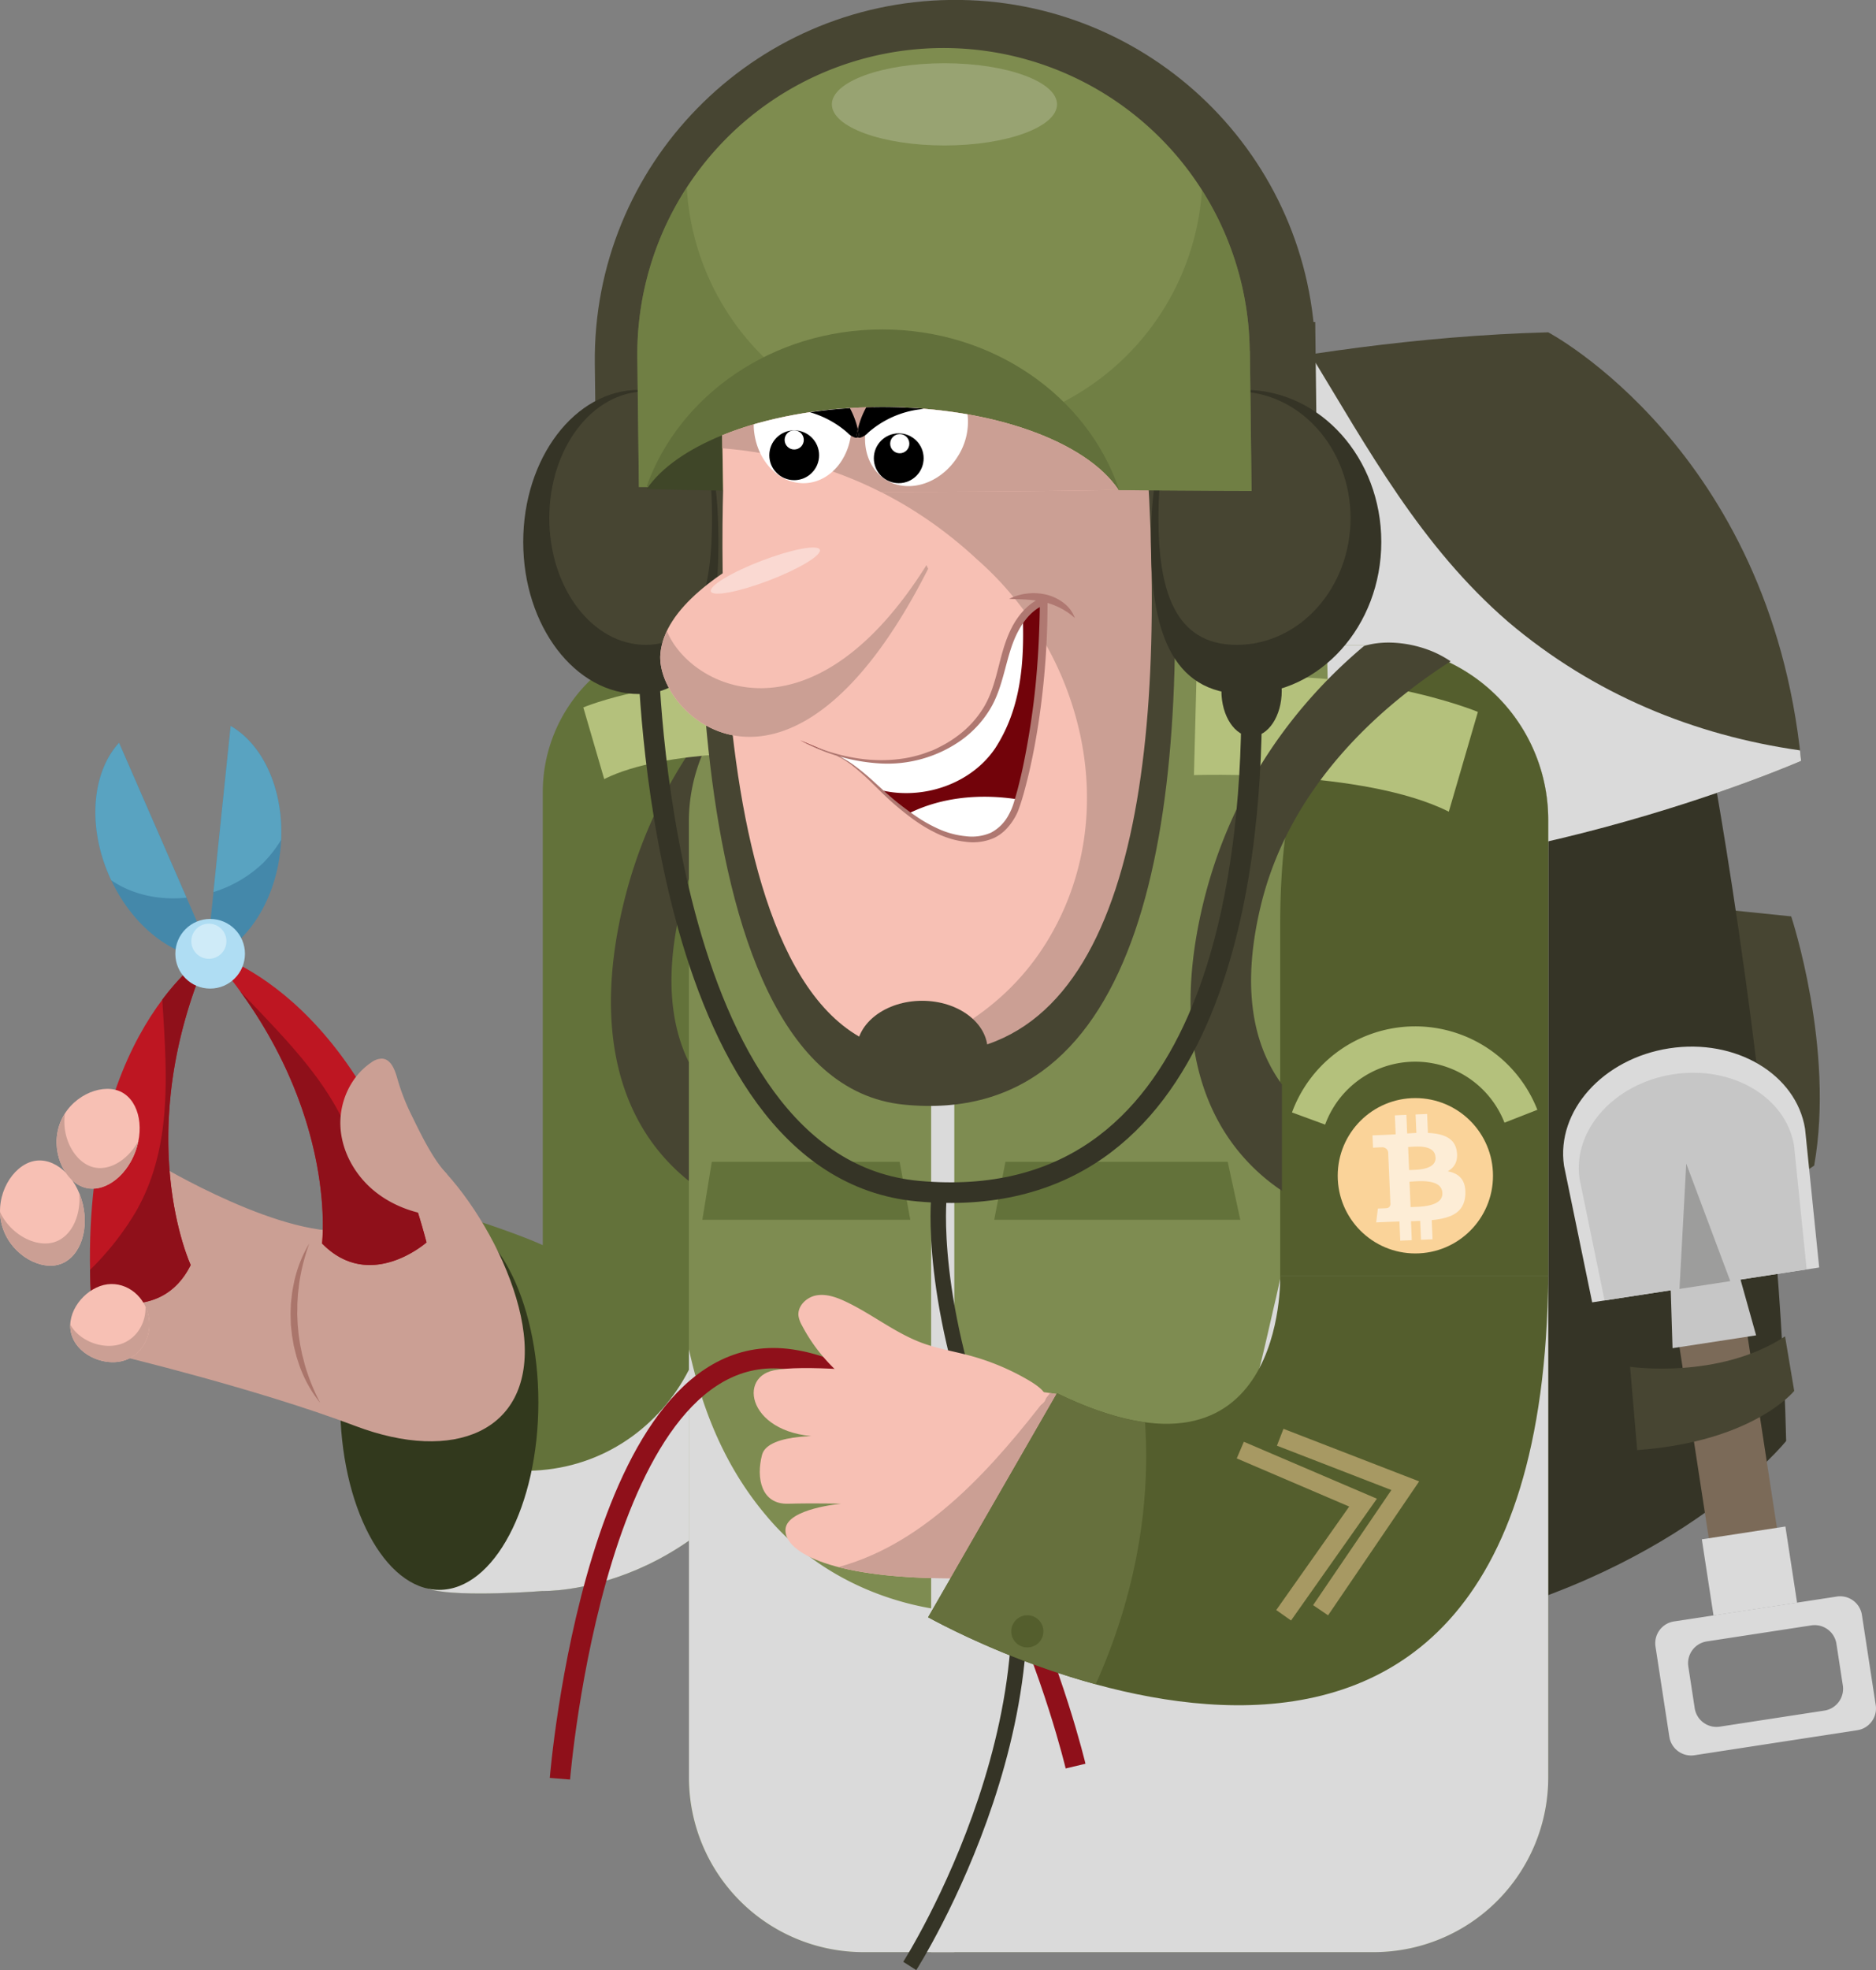 <svg xmlns="http://www.w3.org/2000/svg" viewBox="0 0 829.5 870.66">
  <rect x="0" y="0" width="829.5" height="870.66" fill="#808080" stroke="none"/>
  <defs>
    <style>
      .cls-2{fill:#63723a}.cls-20,.cls-3{fill:#dadada}.cls-3{mix-blend-mode:multiply}.cls-5{fill:#cb9f94}.cls-6{fill:#474532}.cls-7{fill:#be1622}.cls-8{fill:#8f101a}.cls-9{fill:#48a}.cls-10{fill:#59a3c1}.cls-13{fill:#f7c0b4}.cls-15{fill:#353426}.cls-17{fill:#545e2d}.cls-18{fill:#b4c17c}.cls-21{fill:#c6c6c6}.cls-38{fill:none;stroke-miterlimit:10}.cls-34{fill:#fff}.cls-38{stroke:#fad399;stroke-width:8px}.cls-40{fill:#af7871}
    </style>
  </defs>
  <g style="isolation:isolate">
    <g id="Layer_2" data-name="Layer 2">
      <g id="character">
        <path class="cls-2" d="M308.7 281.32a68.75 68.75 0 00-68.7 68.75v200.24c-6.94-3.22-20.39-8-28.46-10.59-46.69-15.13-51.24 37.81-51.91 64.27s9.13 84.57 27.89 97.22c6.75 4.55 40.66 2.83 52.48 1.9 0 0 72.41 2.27 114.12-81.51S411 281.32 411 281.32z"/>
        <path class="cls-3" d="M348.79 281.32c1.67 108 1.49 218-41.84 319.13-11.39 26.19-35.3 45.55-64.91 49-30.35 3.68-58.46-11.21-81.95-30.27 2.26 29.06 11.68 71.48 27.38 82.06 6.75 4.55 40.66 2.83 52.48 1.9 0 0 72.41 2.27 114.12-81.51S411 281.32 411 281.32z"/>
        <ellipse cx="194.22" cy="619.77" rx="43.83" ry="82.87" fill="#32391d"/>
        <path class="cls-5" d="M69.43 514.33s57.52 34.72 87.69 29.11-5.42-41.85 9.79-43.13c23.52-2 62.45 53.23 65 92.7s-31 53.76-74.78 37.2S52 599 52 599s-24.63-65.68 17.43-84.67z"/>
        <path class="cls-6" d="M385.13 292.26a50.13 50.13 0 00-6.21-3.53c-9.09-4.28-21.9-6.39-32.09-3.22-29.21 24.49-58.93 62.18-71.38 114.89-10.73 45.4-5.13 83 16.2 108.82a87.84 87.84 0 0018.9 17.06v-47c-14.07-19.16-17.29-45.48-9.52-78.31 12.82-54.28 54.31-89.65 84.1-108.71z"/>
        <path class="cls-7" d="M92.35 421.31S34 456.71 40.23 572.83c0 0 30.61 13.4 44.09-13.75 0 0-26.95-57.82 8.03-137.77z"/>
        <path class="cls-8" d="M92.35 421.31s-9.6 5.82-20.6 20.49c2 32 4.77 65.29-11.79 93.89a126 126 0 01-20.15 25.54c.07 3.78.2 7.64.42 11.6 0 0 30.61 13.4 44.09-13.75 0 0-26.95-57.82 8.03-137.77z"/>
        <path class="cls-7" d="M92.38 420.9s66.42 15.75 96.19 128.17c0 0-25 22.16-46.19.47 0 0 7.86-63.31-50-128.64z"/>
        <path class="cls-8" d="M151.07 494c-10.68-21.37-28.52-38.58-45-56.09 42.89 58.89 36.35 111.66 36.35 111.66 21.17 21.69 46.19-.47 46.19-.47-7.66-28.9-17.73-51.4-28.48-68.9a32.31 32.31 0 00-9.06 13.8z"/>
        <path class="cls-9" d="M52.64 328.29c-11.79 12.86-14.12 36.38-4.38 58.71s28.56 36.63 46 36.74z"/>
        <path class="cls-9" d="M102 320.86c15.13 8.68 24.48 30.39 22 54.62S107.84 419 91.26 424.43z"/>
        <path class="cls-10" d="M48.26 387c.29.67.59 1.32.89 2 9.55 6.56 21.53 8.93 33.33 7.73l-29.84-68.44c-11.79 12.86-14.12 36.38-4.38 58.71zM124.28 371.2c1.06-22.48-8.06-42.17-22.29-50.34l-7.61 73.39a55.64 55.64 0 0021.78-12.68 55 55 0 008.12-10.37z"/>
        <circle cx="92.92" cy="421.52" r="15.39" fill="#afddf3"/>
        <circle cx="92.35" cy="415.98" r="7.76" fill="#cfebf8"/>
        <path class="cls-13" d="M65.55 581c2.2 9.3-3 18.5-11.71 20.55s-20.21-3.15-22.41-12.45 5.78-19.1 14.45-21.2 17.48 3.83 19.67 13.1z"/>
        <path class="cls-5" d="M52.13 594.37c-7.51 1.78-17.18-1.92-21.05-9a13.88 13.88 0 00.35 3.73c2.2 9.3 13.74 14.54 22.41 12.49S67.75 590.34 65.55 581a18.59 18.59 0 00-1.21-3.53c.24 7.98-4.69 15.13-12.21 16.9z"/>
        <path class="cls-13" d="M36.6 532.2c3 12.66-2 24.66-11.13 26.82S3.63 553.35.65 540.7s4.87-25.34 14-27.5 18.96 6.35 21.95 19z"/>
        <path class="cls-5" d="M23.15 549.2c-7.91 1.87-18.51-3.76-23.15-13.53a24.32 24.32 0 00.64 5c3 12.65 15.69 20.48 24.82 18.32s14.13-14.13 11.14-26.79a33 33 0 00-1.54-4.81c.81 10.67-3.99 19.94-11.91 21.81z"/>
        <path class="cls-13" d="M59.84 509c-4.38 11.74-14.8 18.69-23.27 15.52s-14.46-16.23-10.08-28S44 478.91 52.43 482.07s11.79 15.24 7.41 26.93z"/>
        <path class="cls-5" d="M40 515.46c-7.34-2.74-12.81-12.93-11.29-23.23a23.8 23.8 0 00-2.19 4.37c-4.38 11.73 1.61 24.8 10.08 28s18.86-3.82 23.24-15.6a30.8 30.8 0 001.34-4.68c-5.07 9.02-13.87 13.88-21.18 11.14z"/>
        <path d="M136.75 549.57a91.3 91.3 0 00-4.47 17.68c-.16 1.51-.32 3-.52 4.5l-.28 4.51c0 1.51 0 3-.06 4.51l.2 4.51.42 4.49.67 4.46.9 4.43c.4 1.45.77 2.91 1.13 4.38a92.48 92.48 0 006.83 16.96 56.57 56.57 0 01-9.07-16.18c-.5-1.48-1-3-1.45-4.45l-1.14-4.55-.8-4.63-.5-4.66-.14-4.7c.05-1.56.08-3.13.16-4.69l.51-4.66c.25-1.54.54-3.08.84-4.61a56.29 56.29 0 016.77-17.3z" fill="#aa756b"/>
        <path class="cls-5" d="M197.61 518.87c-6.42-6.8-11.71-18-15.84-26.42a93.7 93.7 0 01-6.12-15.93c-1.06-3.75-2.77-8.37-6.65-8.66a8 8 0 00-4.84 1.71c-9 6.05-14.09 17.19-13.65 28s6.07 21.2 14.34 28.24 19 10.89 29.84 11.71"/>
        <path class="cls-6" d="M757.47 401.44L792 405s19.38 58.35 10.16 110.14l-29.73 20s-27.17-99.14-14.96-133.7z"/>
        <path class="cls-15" d="M756.22 333.84s30.15 160.58 33.56 303c0 0-45.17 56.38-146.14 80.61S581.81 273.21 634 259.18s121.69 2.82 122.22 74.66z"/>
        <path class="cls-6" d="M462 181.51s107.11-31.58 222.57-34.64c0 0 98 51.61 111.83 189.4 0 0-140.33 61.57-272.75 49.57S357.16 205.85 462 181.51z"/>
        <path class="cls-3" d="M579.46 156.61c-68 10.31-117.46 24.9-117.46 24.9-104.84 24.34-70.78 192.33 61.65 204.33s272.75-49.57 272.75-49.57c-.16-1.56-.33-3.1-.51-4.64C749.32 325 704.78 307 666.8 274.77c-38.55-33.34-61.8-76.21-87.34-118.16z"/>
        <path d="M428.28 285.14h179.14a77.15 77.15 0 0177.15 77.15v423.3a77.16 77.16 0 01-77.15 77.16H381.74a77.16 77.16 0 01-77.15-77.16V363.13A77.16 77.16 0 01380.37 286z" fill="#7e8c51"/>
        <path class="cls-3" d="M411.72 285.44v577.31h10.24v-577.5l-10.24.19z"/>
        <path class="cls-3" d="M684.57 362.29a77.15 77.15 0 00-77.15-77.15h-20.75c1.51 55.29 1.93 110.54-1.86 166.14-3.42 41-11.39 80.85-20.5 121.84-10.25 43.28-15.94 83.78-60.31 117.29-48.39 36.52-125.27 27.33-165.12-20.49-18.38-21.68-28.37-46.86-34.25-73.54v189.21a77.16 77.16 0 0077.15 77.16h225.64a77.16 77.16 0 0077.15-77.16z"/>
        <path class="cls-17" d="M684.57 563.76V362.29a77.17 77.17 0 00-59.13-75c-2.78-.15-59.38-1.72-59.38 121.35v155.12z"/>
        <path class="cls-18" d="M527.92 342.56s75.11-2.73 112.69 16.17l12.86-44.1S600.68 292.49 529 300.9zM348.09 332.7s-53.94-2-80.93 11.62l-9.24-31.68s37.91-15.9 89.41-9.86z"/>
        <path class="cls-6" d="M641.42 292.26a50.13 50.13 0 00-6.21-3.53c-9.09-4.28-21.91-6.39-32.09-3.22-29.21 24.49-58.93 62.18-71.39 114.89-10.73 45.4-5.12 83 16.21 108.82a87.61 87.61 0 0018.9 17.06v-47c-14.08-19.16-17.29-45.48-9.53-78.31 12.82-54.28 54.31-89.65 84.11-108.71z"/>
        <path transform="rotate(-8.72 763.674 630.894)" fill="#7b6a58" d="M748.24 566.9h30.48v127.7h-30.48z"/>
        <path class="cls-20" d="M738.12 463.31C708.8 467.8 688 491 691.55 515.2L704 575.57l100.38-15.4-6.25-61.32c-3.92-24.14-30.69-40.04-60.01-35.54z"/>
        <path class="cls-21" d="M739.88 474.78c-26.1 4-44.59 24.65-41.46 46.2l11.06 53.75L798.84 561l-5.56-54.6c-3.47-21.47-27.28-35.62-53.4-31.62z"/>
        <path class="cls-21" d="M776.49 590.16l-36.95 5.67-.81-25.88 30.78-4.72 6.98 24.93z"/>
        <path fill="#9d9d9c" d="M765.07 566.2l-19.47-51.95-2.99 55.39 22.46-3.44z"/>
        <path class="cls-20" transform="rotate(-8.72 773.74 694.39)" d="M754.87 677.25h37.38v34.07h-37.38z"/>
        <path class="cls-20" d="M812.16 705.6l-72 11a9.75 9.75 0 00-8.16 11.1l6.12 39.87a9.76 9.76 0 0011.11 8.16l72-11.06a9.73 9.73 0 008.15-11.1l-6.11-39.87a9.74 9.74 0 00-11.11-8.1zm2.67 39.26a9.76 9.76 0 01-8.15 11.14l-46.23 7.09a9.74 9.74 0 01-11.11-8.15l-2.82-18.4a9.74 9.74 0 018.15-11.11l46.23-7.09a9.74 9.74 0 0111.1 8.12z"/>
        <path class="cls-6" d="M720.76 604.05s39.29 5.78 68.52-13.44l4.06 24.11s-18 22.43-69.43 26.15z"/>
        <circle cx="625.82" cy="519.63" r="34.33" fill="#fad399"/>
        <path d="M672.5 493.33a50.21 50.21 0 00-93.9 1" stroke="#b4c17c" stroke-width="15.61" fill="none" stroke-miterlimit="10"/>
        <path class="cls-2" d="M444.56 513.48h98.29l5.57 25.61H439.61l4.95-25.61zM314.74 513.48h83.05l4.71 25.61h-91.95l4.19-25.61z"/>
        <path class="cls-13" d="M314.34 198.71s-20 271 85.87 281.51c101.61 10.06 123.18-118.74 113.65-264.39S316.87 63.05 314.34 198.71z"/>
        <path class="cls-13" d="M314.34 198.71s-20 271 85.87 281.51c101.61 10.06 123.18-118.74 113.65-264.39S316.87 63.05 314.34 198.71z"/>
        <path class="cls-5" d="M513.86 215.83c-9.53-145.66-197-152.78-199.52-17.12 0 0 2-1.64 1.91-.84 43.7 3 83.06 18.86 116 49.57 46.65 41 64.87 112.74 30.75 168.56-20 32.62-51.64 47.86-85.72 57a58.34 58.34 0 0023 7.2c101.54 10.08 123.11-118.72 113.58-264.37z"/>
        <path class="cls-6" d="M517.48 214.2c-4.76-72.73-52.33-112.13-100.65-117.7 43.5 5.35 86.27 42.39 90.55 110.7 8.91 142-11.25 267.61-106.25 257.8-99-10.22-80.28-274.49-80.28-274.49 1.15-63.75 42.45-95.15 85.93-94.69-48.51-.88-94.81 32.49-96.08 100.64 0 0-20.75 280.88 89 291.74 105.3 10.43 127.66-123.05 117.78-274z"/>
        <path d="M567.71 223.14l-.79-66h-.09c-1-79.58-66.43-143.31-146.24-142.36S276.86 81.06 277.81 160.63l.73 60.7" stroke="#474532" stroke-width="29.61" fill="none" stroke-miterlimit="10"/>
        <path class="cls-15" d="M610.76 239.52c0-37.12-27-67.21-60.39-67.21s-41.46 30.09-41.46 67.21 8.11 67.21 41.46 67.21 60.39-30.09 60.39-67.21z"/>
        <path class="cls-6" d="M597.16 229c0-30.95-22.55-56-50.36-56s-34.57 25-34.57 56 6.76 56 34.57 56 50.36-25.1 50.36-56z"/>
        <path class="cls-15" d="M231.35 239.52c0-37.12 22.92-67.21 51.18-67.21s35.13 30.09 35.13 67.21-6.87 67.21-35.13 67.21-51.18-30.09-51.18-67.21z"/>
        <path class="cls-6" d="M242.88 229c0-30.95 19.1-56 42.67-56s29.29 25.09 29.29 56-5.72 56-29.29 56-42.67-25.1-42.67-56z"/>
        <path d="M553.4 217l-.74-62h-.08a135.39 135.39 0 10-270.77 3.24l.68 57z" fill="#7e8c4f"/>
        <path d="M552.66 155.05h-.08a134.74 134.74 0 00-21.11-71 114.13 114.13 0 01-227.81-1.16 134.8 134.8 0 00-21.85 75.41l.68 57L553.4 217z" opacity=".5" fill="#63723a"/>
        <path class="cls-13" d="M393 219.28c-1.51 1.63-97.42 29.56-101 69.64-2.42 27.19 57.46 82.77 118.37-37.53"/>
        <path class="cls-5" d="M294.9 278.91a29 29 0 00-2.88 10c-2.42 27.19 57.46 82.77 118.37-37.53l-.74-1.62C358.62 331 305 303.82 294.9 278.91z"/>
        <ellipse cx="417.6" cy="46.12" rx="49.78" ry="18.17" fill="#98a372"/>
        <path d="M390.12 192.83c48.89 0 90.31 2.45 104.45 23.68v-.83C480.43 175 439 145.6 390.12 145.6c-48.6 0-89.81 29.08-104.19 69.34l.62.33c14.9-20.58 55.63-22.44 103.57-22.44z" fill="#62703b"/>
        <ellipse class="cls-6" cx="407.74" cy="464.17" rx="28.96" ry="21.87"/>
        <ellipse class="cls-15" cx="553.4" cy="305.31" rx="13.34" ry="20.17"/>
        <path d="M286.63 290.15S290.24 515.92 406 526.43c132.32 12 147.41-141.27 147.41-214.49" stroke-width="9.11" stroke="#353426" fill="none" stroke-miterlimit="10"/>
        <path d="M415.18 529s-4.95 46.87 23.93 118.44c40.48 100.34-36.85 221.42-36.85 221.42" stroke-width="6.83" stroke="#353426" fill="none" stroke-miterlimit="10"/>
        <path d="M285.93 216.12s12.32.39 33.8.74l-.37-24.51c-15.31 6.22-27.03 14.41-33.43 23.77z" fill="#3f4628"/>
        <path class="cls-13" d="M494.57 216.51c-14.14-21.23-55.56-36.6-104.45-36.6-27 0-51.67 4.68-70.76 12.44l.37 24.51c17.56.29 41.13.55 70.12.55 64.43 0 104.72-.9 104.72-.9z"/>
        <path class="cls-5" d="M494.57 216.51c-14.14-21.23-55.56-36.6-104.45-36.6-27 0-51.67 4.68-70.76 12.44v5.76c24.92 2.08 48.4 8.38 70 19.3h.45c64.47 0 104.76-.9 104.76-.9z"/>
        <ellipse cx="338.42" cy="252.15" rx="25.8" ry="4.65" transform="rotate(-20.95 338.466 252.172)" fill="#fad9d2"/>
        <path class="cls-34" d="M391.86 212.13c10.18 6.2 24.43 1.41 31.83-10.72a28.41 28.41 0 004.12-18.3 219.26 219.26 0 00-37.69-3.2h-3.88c-6.67 11.97-4.24 26.18 5.62 32.22zM356 213.53c11.91-.51 21.08-12.43 20.47-26.62a30.7 30.7 0 00-1-6.53 196.67 196.67 0 00-42.19 7.15v1.23C334 203 344.11 214 356 213.53z"/>
        <circle cx="351.17" cy="201.2" r="11.01"/>
        <circle class="cls-34" cx="351.17" cy="194.42" r="4.24"/>
        <circle cx="397.39" cy="202.53" r="11.01"/>
        <circle class="cls-34" cx="397.84" cy="196.09" r="4.24"/>
        <path d="M475.58 780.53s-39.52-166.94-125.75-179.69-102.25 185.27-102.25 185.27" stroke="#8f101a" stroke-width="9" fill="none" stroke-miterlimit="10"/>
        <path class="cls-13" d="M467.28 616.12s-100.37-15.52-125.14-10.5c-17.12 3.47-10 31.45 25.67 29.15 0 0-28.17-2-30.86 8.19s-.38 21.95 11.53 21.62 23.45 0 23.45 0-23.69 2.06-24.6 11.13 16.85 21.72 73 21.84z"/>
        <path class="cls-5" d="M370.67 692.57c11.41 2.95 27.53 4.94 49.62 5l47-81.44-3-.46c-24.8 32.4-54.49 66.33-93.62 76.9z"/>
        <path class="cls-13" d="M428.89 599.13c-7-1.89-14.26-3.06-21.09-5.58-12.18-4.49-22.45-13-34.23-18.48-4-1.85-8.4-3.37-12.72-2.55s-8.32 4.74-7.78 9.11a12.56 12.56 0 001.53 4.14c9.91 19 28.14 33.23 48.74 39.06a88.16 88.16 0 0052.66-1.94c11.15-3.9 6-8.75-1.85-13.27a106 106 0 00-25.26-10.49z"/>
        <path class="cls-17" d="M566.06 563.76s2.85 101.22-98.68 52l-57 99s271.73 154 274.18-151z"/>
        <path d="M506.28 628.56c-10.88-1.47-23.71-5.45-38.9-12.82l-57 99a358.7 358.7 0 0074.11 29.62c16.24-36.21 24.51-75.73 21.79-115.8z" fill="#66703d"/>
        <circle class="cls-17" cx="454.25" cy="720.98" r="7.11"/>
        <g opacity=".5">
          <path class="cls-38" d="M548.42 640.87l54.27 23.22-35.11 49.78"/>
          <path class="cls-38" d="M566.06 635.2l55.3 21.41-37.44 55.04"/>
        </g>
        <path d="M644.13 508.82c-.84-6-6.14-7.82-12.75-8.12l-.36-8.38-5.1.22.35 8.16c-1.34.06-2.71.14-4.07.23l-.35-8.22-5.1.22.36 8.38c-1.11.07-2.19.14-3.25.18l-7 .3.24 5.44s3.76-.23 3.7-.16a2.63 2.63 0 013 2.11l1 23a1.8 1.8 0 01-1.84 1.77c.07.06-3.71.16-3.71.16l-.75 6.13 6.64-.28 3.64-.13.37 8.48 5.09-.22-.35-8.38c1.39 0 2.75-.08 4.07-.14l.36 8.35 5.1-.22-.36-8.46c8.55-.86 14.46-3.28 14.86-11.36.32-6.51-2.85-9.27-7.77-10.23 2.9-1.64 4.63-4.37 4-8.77zm-6.36 18.42c.27 6.34-10.6 6.08-14.06 6.23l-.48-11.23c3.46-.14 14.25-1.6 14.54 5zm-3-15.74c.24 5.77-8.83 5.48-11.71 5.6l-.44-10.18c2.83-.13 11.84-1.43 12.1 4.58z" fill="#fdedd6"/>
        <path class="cls-40" d="M446.24 264.65a23.92 23.92 0 017.91-2.33 24.29 24.29 0 018.4.46 20.21 20.21 0 017.69 3.64 14.57 14.57 0 015 6.69 30.37 30.37 0 00-6.44-4.41 32 32 0 00-7-2.58 47.43 47.43 0 00-7.53-1.1c-2.63-.2-5.27-.22-8.03-.37z"/>
        <path d="M353.87 327.2c14.26 7.19 30.52 11.21 46.31 8.84s30.93-11.82 37.87-26.2c3.75-7.78 5-16.5 7.74-24.68s7.64-16.4 15.67-19.58c0 51.4-10.73 88.13-13.09 93.08-1.95 4.08-4.8 7.88-8.76 10a21.26 21.26 0 01-11.82 2.16c-12.06-.89-22.56-8.33-31.89-16s-17.9-18.66-29.42-22.33" fill="#72030a"/>
        <path class="cls-34" d="M401.82 359.5c7.8 5.82 16.39 10.66 26 11.37a21.26 21.26 0 0011.82-2.16c4-2.17 6.81-6 8.76-10a44.52 44.52 0 001.89-5.38c-16.53-2.63-33.72-1.16-48.47 6.17zM440 330.76c11.65-17.92 12.86-38.23 12.27-58.09a41.67 41.67 0 00-6.5 12.49c-2.75 8.18-4 16.9-7.74 24.68-6.94 14.38-22.07 23.82-37.87 26.2-11.34 1.7-22.92.1-33.83-3.6l.13.05c8.94 2.85 16.09 10.07 23.19 16.76 18.47 4.35 39.59-2.68 50.35-18.49z"/>
        <path class="cls-40" d="M353.87 327.2c11.1 5.21 23.15 8.67 35.35 8.75a63.86 63.86 0 009.07-.57 52.31 52.31 0 008.85-1.93c1.45-.41 2.85-1 4.27-1.49s2.78-1.16 4.11-1.87a51 51 0 007.67-4.7 44.15 44.15 0 0012-13.15c3-5.12 4.66-10.95 6.17-16.88s3-12.09 5.91-17.8a33.67 33.67 0 015.5-7.92 25.59 25.59 0 013.73-3.23 23.23 23.23 0 014.38-2.39l2.3-1v2.53a354.31 354.31 0 01-3.21 48.49c-1.09 8-2.44 16-4.2 24-.84 4-1.84 7.9-2.9 11.83-.55 2-1.13 3.92-1.77 5.87-.36 1-.64 1.93-1.1 3a24.43 24.43 0 01-1.45 2.84 25.71 25.71 0 01-3.88 5.08 18.26 18.26 0 01-5.31 3.75 23.39 23.39 0 01-12.58 1.59 36.35 36.35 0 01-6.13-1.22 45.51 45.51 0 01-5.81-2.17 64.7 64.7 0 01-10.59-6.21c-3.32-2.37-6.47-4.93-9.52-7.6s-5.91-5.56-8.79-8.37a101.78 101.78 0 00-9-8 37.93 37.93 0 00-10.46-5.92 37.73 37.73 0 0110.8 5.45 102.11 102.11 0 019.35 7.74c3 2.71 5.94 5.47 9 8s6.33 4.94 9.63 7.19a63.74 63.74 0 0010.41 5.75 38.08 38.08 0 0011.33 2.92 21 21 0 0011.17-1.56 18.67 18.67 0 007.82-7.87 25.79 25.79 0 002.24-5.28c.59-1.89 1.13-3.81 1.66-5.74 1-3.87 1.94-7.76 2.73-11.7 1.61-7.85 2.93-15.78 4-23.74s1.82-15.95 2.33-24 .76-16 .85-24.07l2.3 1.56a19.53 19.53 0 00-3.71 2 22.53 22.53 0 00-3.24 2.79 31.17 31.17 0 00-5 7.14c-2.79 5.22-4.25 11.12-5.85 17.07s-3.34 12.08-6.71 17.53a46.61 46.61 0 01-12.93 13.71 56.53 56.53 0 01-35.45 10 83 83 0 01-35.34-10.2z"/>
        <path d="M379.7 191.68a1.71 1.71 0 01-.19 1.44.92.92 0 01-.22.17 1.62 1.62 0 001.07.14 7.39 7.39 0 003.4-2.12A42.78 42.78 0 01407 180.87a7.8 7.8 0 001.35-.24c-5.92-.47-12-.72-18.19-.72-2.41 0-4.78.05-7.14.12a36.56 36.56 0 00-3.69 9.63c.12.7.26 1.34.37 2.02z"/>
        <path d="M378.22 193.43a1.63 1.63 0 001.07-.14.92.92 0 01-.22-.17 1.71 1.71 0 01-.2-1.44c.12-.65.26-1.32.42-2a37.12 37.12 0 00-3.5-9.3q-9.06.57-17.61 1.83a43 43 0 0116.64 9.12 7.34 7.34 0 003.4 2.1z"/>
        <path d="M379.7 191.68c-.11-.65-.25-1.32-.41-2-.16.7-.3 1.37-.42 2a1.71 1.71 0 00.2 1.44.23.23 0 00.44 0 1.71 1.71 0 00.19-1.44z"/>
      </g>
    </g>
  </g>
</svg>
